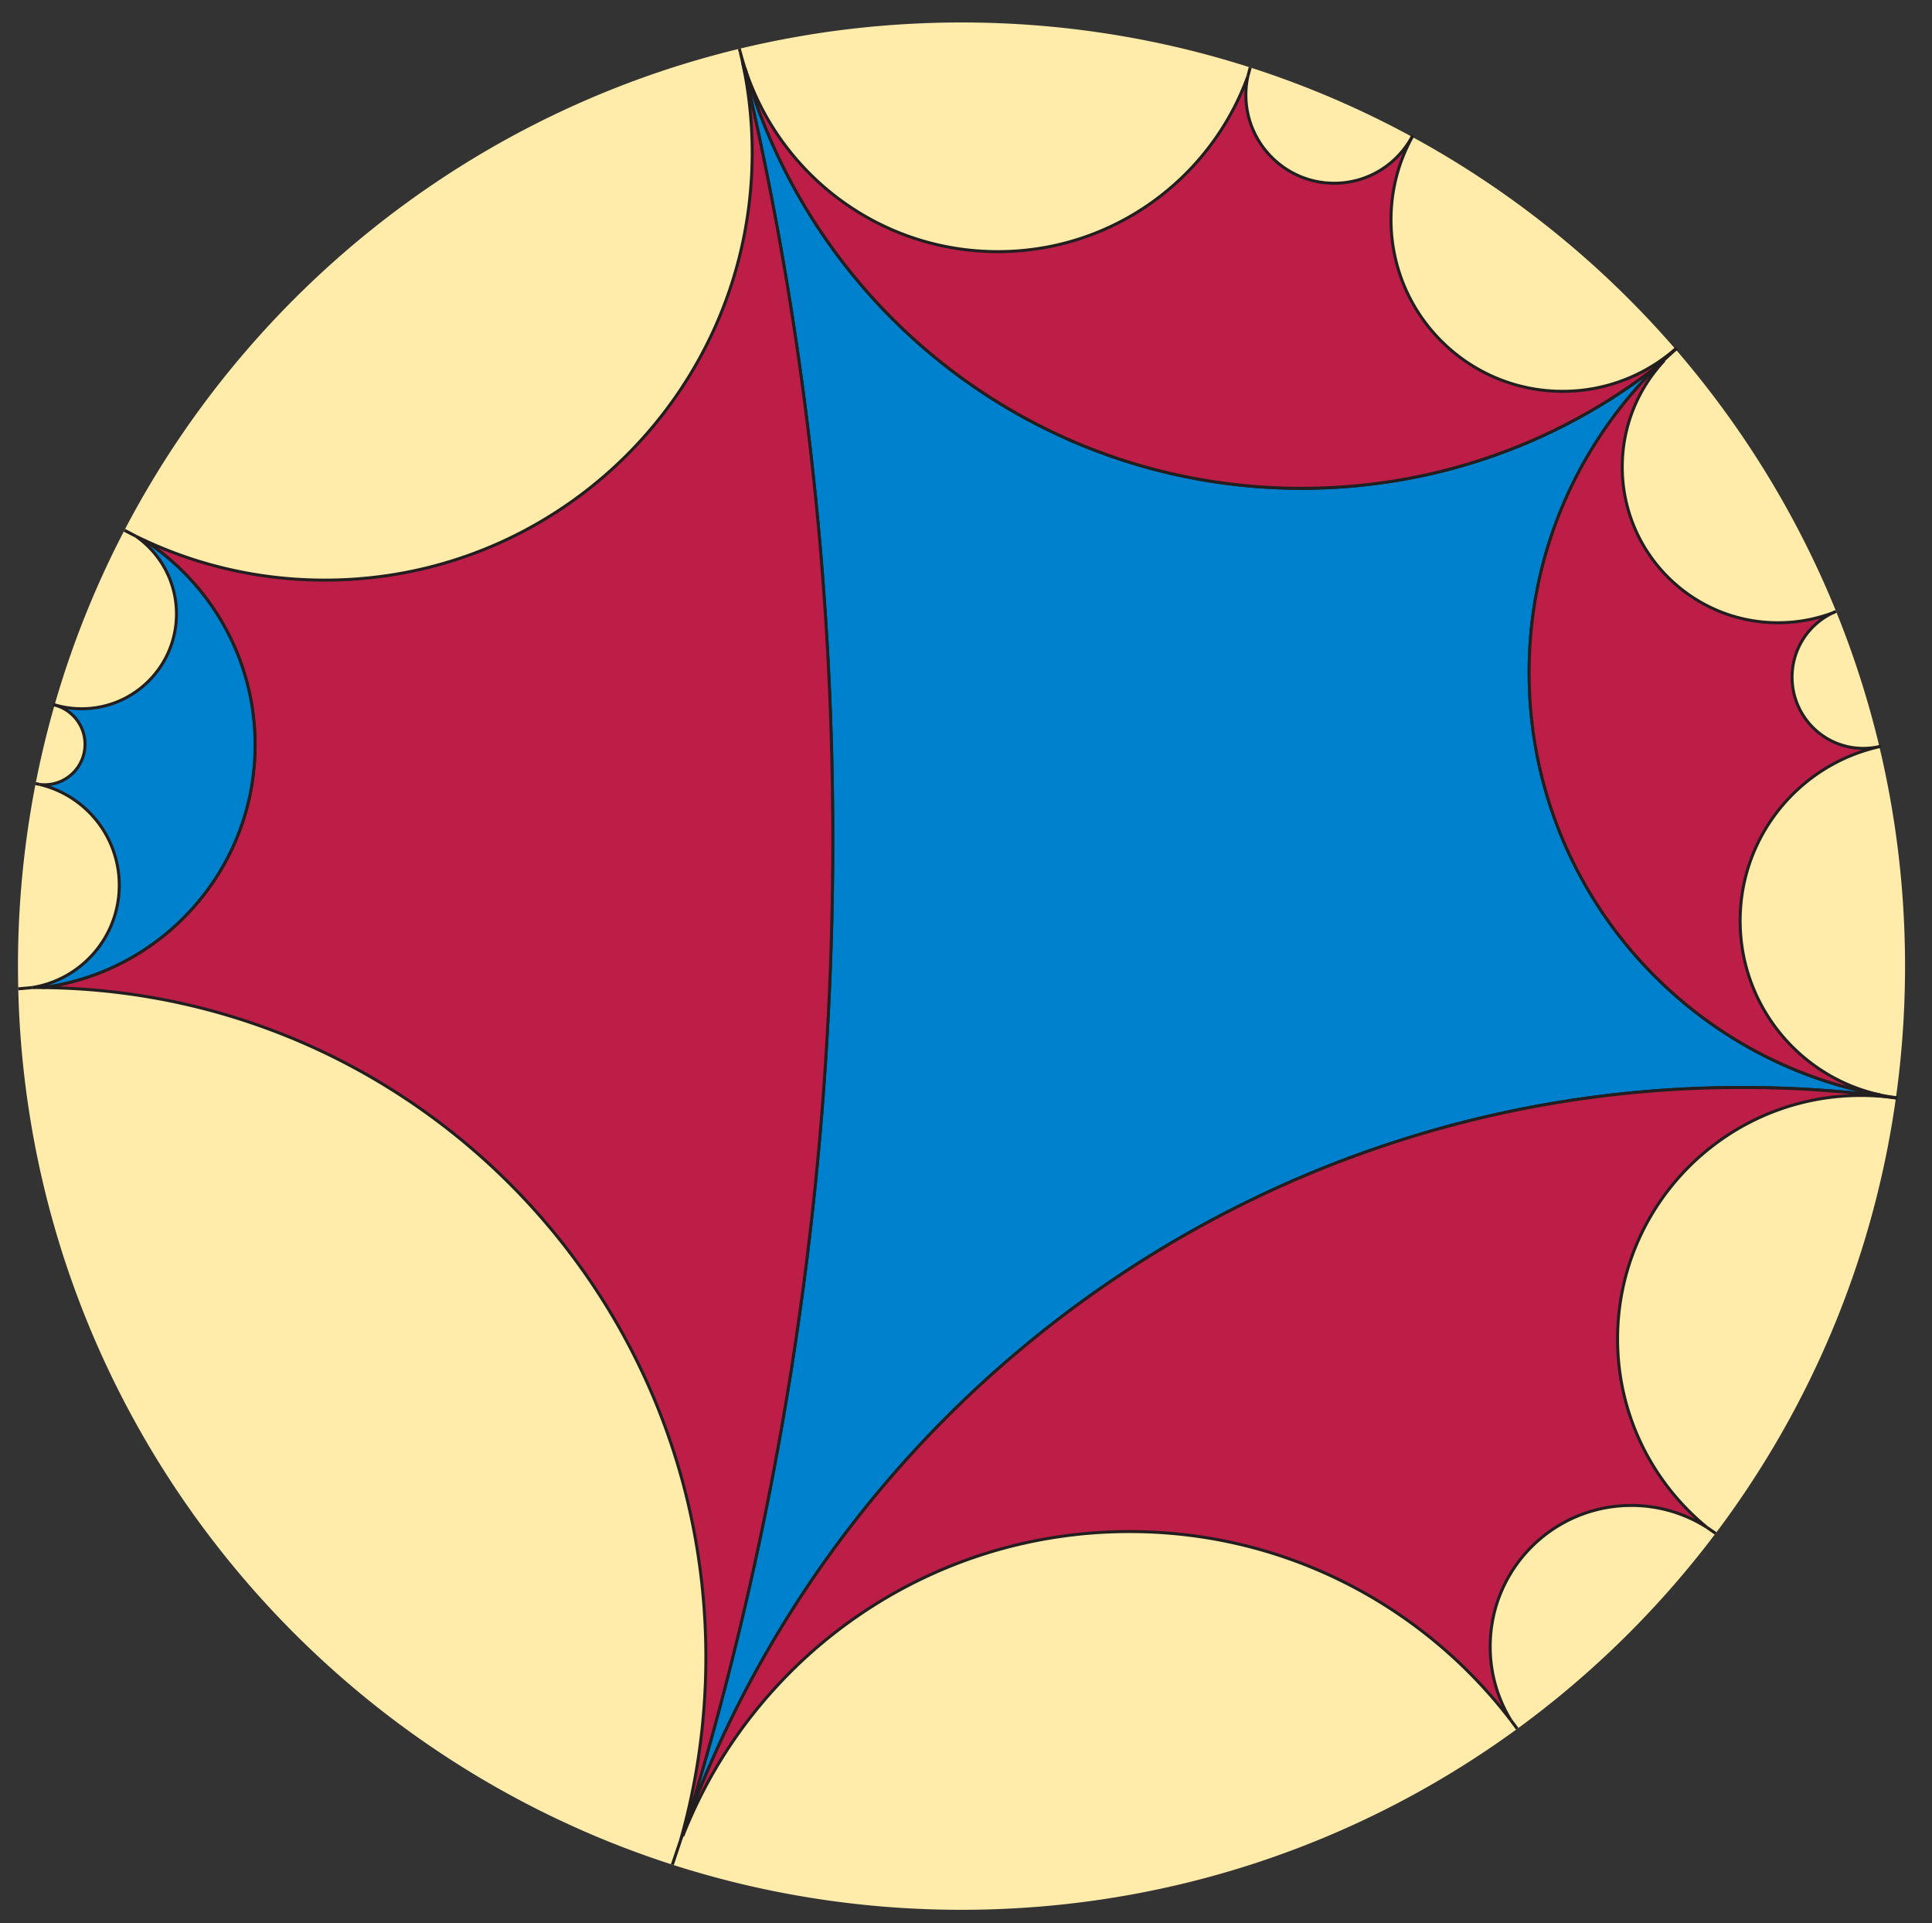 <svg xmlns="http://www.w3.org/2000/svg" width="645" height="642"><rect width="100%" height="100%" fill="#333333" stroke="none"/><g fill="#FFEBAA"><path d="M247.127 17.338c-.09-.353-.179-.706-.265-1.06l-.051.012c.454 1.885.904 3.771 1.349 5.66a138.102 138.102 0 0 0-1.033-4.612z"/><path d="M108.433 193.648c78.801 0 142.682-63.881 142.682-142.682 0-9.943-1.019-19.647-2.954-29.017-.445-1.888-.895-3.775-1.349-5.66C157.676 37.81 83.329 97.235 41.784 176.551a81.753 81.753 0 0 1 6.409 3.795c18.301 8.535 38.713 13.302 60.24 13.302z"/><path d="M45.381 178.995c.932.459 1.869.911 2.812 1.351a81.88 81.88 0 0 0-6.409-3.795l-.11.211a31.55 31.55 0 0 1 3.707 2.233zM235.652 553.19c0-122.797-99.013-222.465-221.558-223.532a81.931 81.931 0 0 1-7.997.639c3.326 136.887 93.976 252.123 218.364 292.13a377.208 377.208 0 0 1 2.71-8.038c5.524-19.45 8.481-39.979 8.481-61.199z"/><path d="M12.107 329.646c-.477 0-.953.007-1.429.009-1.499.238-3.03.38-4.586.418l.004.225a81.931 81.931 0 0 0 7.997-.639c-.661-.007-1.322-.013-1.986-.013zm543.514-209.303a52.59 52.59 0 0 1 3.82-3.69.178.178 0 0 1-.022-.026 143.745 143.745 0 0 0-5.461 5.04c.557-.438 1.112-.879 1.663-1.324zM226.46 616.834c.481-1.326.978-2.646 1.492-3.956.472-1.525.943-3.052 1.409-4.58a364.172 364.172 0 0 0-2.19 6.091c-.232.817-.47 1.632-.711 2.445z"/><path d="M227.171 614.389a366.291 366.291 0 0 0-2.71 8.038l.082.026a157.336 157.336 0 0 1 1.918-5.619c.24-.813.478-1.628.71-2.445zm21.638-591.311a193.57 193.57 0 0 1-1.818-6.831l-.125.03c.088.353.176.707.262 1.061a88.264 88.264 0 0 0 1.681 5.74z"/><path d="M246.866 16.277l-.003.001c.086.354.174.707.265 1.06-.086-.354-.174-.708-.262-1.061zM333.115 84c38.4 0 71.104-24.386 83.474-58.516a29.23 29.23 0 0 1 .796-2.96C387.006 12.771 354.619 7.5 321 7.5c-25.491 0-50.272 3.032-74.009 8.748a194.15 194.15 0 0 0 1.818 6.831C260.487 58.462 293.818 84 333.115 84zm188.57 46.625c14.41 0 27.575-5.321 37.644-14.104-24.698-28.553-54.442-52.62-87.845-70.818-4.519 8.193-7.093 17.609-7.093 27.627 0 31.644 25.651 57.295 57.294 57.295z"/><path d="M416.589 25.484a29.585 29.585 0 0 0-.651 6.185c0 16.291 13.206 29.497 29.497 29.497 11.228 0 20.989-6.273 25.973-15.504a313.204 313.204 0 0 0-53.824-23.075 85.91 85.91 0 0 1-.995 2.897z"/><path d="M417.583 22.587l-.198-.063a29.495 29.495 0 0 0-.796 2.96c.348-.958.68-1.923.994-2.897zM321 637.5c69.301 0 133.373-22.379 185.388-60.304a47.626 47.626 0 0 1-1.974-2.963c-29.267-38.291-75.412-62.992-127.328-62.992-67.801 0-125.761 42.129-149.133 101.637a1123.49 1123.49 0 0 1-3.049 9.689C255.199 632.262 287.487 637.5 321 637.5z"/><path d="M224.697 622.502l.206.065c1.03-3.224 2.047-6.453 3.049-9.689a160.592 160.592 0 0 0-1.492 3.956 221.5 221.5 0 0 1-1.763 5.668z"/><path d="M224.542 622.453l.155.049a221.5 221.5 0 0 0 1.763-5.668 159.355 159.355 0 0 0-1.918 5.619zm315.483-175.522c0 25.362 11.621 48.008 29.825 62.911a46.832 46.832 0 0 1 2.909 2.002c31.359-41.632 52.636-91.287 60.191-145.341a81.836 81.836 0 0 0-11.661-.836c-44.88 0-81.264 36.383-81.264 81.264z"/><path d="M572.627 512.019a81.269 81.269 0 0 1-2.776-2.177 46.899 46.899 0 0 0-25.226-7.316c-26.026 0-47.125 21.1-47.125 47.125a46.9 46.9 0 0 0 6.914 24.583c.72.941 1.43 1.891 2.129 2.849a316.864 316.864 0 0 0 66.084-65.064z"/><path d="M506.543 577.082a159.722 159.722 0 0 0-2.129-2.849 47.184 47.184 0 0 0 1.974 2.963l.155-.114zm66.217-65.238a46.832 46.832 0 0 0-2.909-2.002 81.269 81.269 0 0 0 2.776 2.177c.043-.059.088-.118.133-.175zm20.84-303.969a51.885 51.885 0 0 0 18.322-3.323c.348-.165.701-.32 1.059-.468-12.989-31.997-31.086-61.375-53.277-87.125a194.157 194.157 0 0 1-4.082 3.384c-8.699 9.297-14.028 21.788-14.028 35.525-.001 28.723 23.283 52.007 52.006 52.007z"/><path d="M555.621 120.343a197.303 197.303 0 0 0 4.082-3.384l-.262-.306a52.59 52.59 0 0 0-3.82 3.69zm72.008 245.136c1.752.386 3.529.697 5.335.925l.005-.041a140.136 140.136 0 0 1-5.34-.884z"/><path d="M580.948 307.341c0 28.466 19.98 52.262 46.681 58.139 1.77.327 3.549.622 5.34.884A317.64 317.64 0 0 0 636 322.5c0-25.221-2.97-49.748-8.568-73.255-26.602 5.951-46.484 29.7-46.484 58.096zm30.974-102.789c-8.059 3.802-13.636 11.999-13.636 21.5 0 13.123 10.638 23.761 23.761 23.761 1.849 0 3.647-.211 5.374-.61A312.36 312.36 0 0 0 613 204.133c-.357.143-.717.283-1.078.419z"/><path d="M613 204.132a1.009 1.009 0 0 0-.02-.049c-.357.148-.711.304-1.059.468.362-.135.722-.275 1.079-.419zm-554.085.811c0-10.74-5.353-20.229-13.534-25.948a146.32 146.32 0 0 1-3.844-1.97 312.944 312.944 0 0 0-23.299 58.247 31.642 31.642 0 0 0 9.037 1.312c17.475-.001 31.64-14.167 31.64-31.641z"/><path d="M45.381 178.995a31.55 31.55 0 0 0-3.707-2.233l-.137.263c1.271.675 2.551 1.332 3.844 1.97zm-5.566 116.504c0-16.314-11.297-29.988-26.494-33.63a13.61 13.61 0 0 1-1.438-.244 316.532 316.532 0 0 0-5.797 68.102c1.527-.04 3.059-.062 4.593-.072 16.511-2.613 29.136-16.909 29.136-34.156z"/><path d="M6.086 329.727l.006.346a34.613 34.613 0 0 0 4.586-.418 226.14 226.14 0 0 0-4.592.072zm7.235-67.859c.507.058 1.021.09 1.543.09 7.465 0 13.518-6.052 13.518-13.518 0-6.308-4.321-11.606-10.165-13.098a313.105 313.105 0 0 0-6.322 26.215c.48.095.955.198 1.426.311z"/><path d="M11.896 261.559l-.013.065c.471.106.951.188 1.438.244a33.369 33.369 0 0 0-1.425-.309z"/></g><path fill="#0081CD" stroke="#231F20" d="M510.5 224.495c0-40.332 16.653-76.774 43.458-102.827C521.092 147.554 479.618 163 434.535 163c-88.213 0-162.612-59.133-185.726-139.922a87.648 87.648 0 0 1-1.682-5.74c.369 1.528.714 3.065 1.033 4.612 19.528 82.944 29.864 169.435 29.864 258.34 0 114.111-17.022 224.247-48.663 328.008C282.261 465.097 419.996 363 581.577 363c17.429 0 34.578 1.189 51.376 3.488l.011-.084a59.293 59.293 0 0 1-5.335-.925C560.979 353.145 510.5 294.716 510.5 224.495z"/><path fill="#BC1E47" stroke="#231F20" d="M108.433 193.648c-21.526 0-41.938-4.767-60.24-13.303 22.254 14.586 36.956 39.744 36.956 68.339 0 41.505-30.966 75.775-71.055 80.973 122.545 1.067 221.558 100.735 221.558 223.532 0 21.22-2.957 41.749-8.48 61.198a376.74 376.74 0 0 1 2.19-6.091c31.641-103.761 48.663-213.896 48.663-328.008 0-88.905-10.336-175.396-29.864-258.34a143.282 143.282 0 0 1 2.954 29.017c0 78.803-63.882 142.683-142.682 142.683z"/><path fill="#0081CD" stroke="#231F20" d="M28.382 248.441c0 7.465-6.052 13.518-13.518 13.518a13.78 13.78 0 0 1-1.543-.09c15.197 3.643 26.494 17.316 26.494 33.63 0 17.247-12.625 31.543-29.137 34.156.476-.002.952-.009 1.429-.009.663 0 1.325.007 1.986.013 40.089-5.198 71.055-39.468 71.055-80.973 0-28.595-14.702-53.753-36.956-68.339-.943-.44-1.88-.891-2.812-1.351 8.182 5.719 13.534 15.208 13.534 25.948 0 17.474-14.166 31.64-31.64 31.64-3.141 0-6.173-.46-9.037-1.312l-.021.072c5.845 1.49 10.166 6.789 10.166 13.097z"/><path fill="#BC1E47" stroke="#231F20" d="M445.435 61.167c-16.291 0-29.497-13.207-29.497-29.497 0-2.122.226-4.19.651-6.185C404.22 59.614 371.516 84 333.115 84c-39.297 0-72.628-25.538-84.306-60.922C271.923 103.867 346.322 163 434.535 163c45.083 0 86.557-15.446 119.423-41.333a143.745 143.745 0 0 1 5.461-5.04l-.091-.106c-10.068 8.782-23.233 14.104-37.644 14.104-31.643 0-57.294-25.651-57.294-57.294 0-10.018 2.574-19.434 7.093-27.627l-.076-.042c-4.983 9.232-14.745 15.505-25.972 15.505z"/><path fill="#BC1E47" stroke="#231F20" d="M598.286 226.052c0-9.501 5.577-17.698 13.636-21.5a51.885 51.885 0 0 1-18.322 3.323c-28.723 0-52.007-23.284-52.007-52.007 0-13.737 5.329-26.228 14.028-35.525-.551.445-1.106.885-1.663 1.324-26.805 26.053-43.458 62.495-43.458 102.827 0 70.221 50.479 128.65 117.129 140.985-26.7-5.877-46.681-29.673-46.681-58.139 0-28.396 19.882-52.145 46.483-58.096l-.011-.043c-1.727.399-3.525.61-5.374.61-13.122.001-23.76-10.637-23.76-23.759zM229.362 608.298c-.466 1.528-.937 3.055-1.409 4.58 23.373-59.508 81.333-101.637 149.133-101.637 51.916 0 98.062 24.701 127.328 62.992a46.9 46.9 0 0 1-6.914-24.583c0-26.025 21.099-47.125 47.125-47.125a46.91 46.91 0 0 1 25.226 7.316c-18.204-14.903-29.825-37.549-29.825-62.911 0-44.881 36.384-81.264 81.265-81.264 3.96 0 7.853.288 11.661.836l.002-.015a378.722 378.722 0 0 0-51.376-3.488C419.996 363 282.261 465.097 229.362 608.298z"/><path fill="none" stroke="#231F20" d="M10.679 329.654l-4.587.418m7.229-68.204l-1.425-.309m33.485-82.564l-3.844-1.97m205.59-159.687l-.315-1.048m169.777 9.194l.796-2.96m194.537 182.028l1.058-.469m-43.129 305.759l2.909 2.002m-68.346 62.389l2.129 2.849m-279.372 37.307l-2.71 8.038"/></svg>